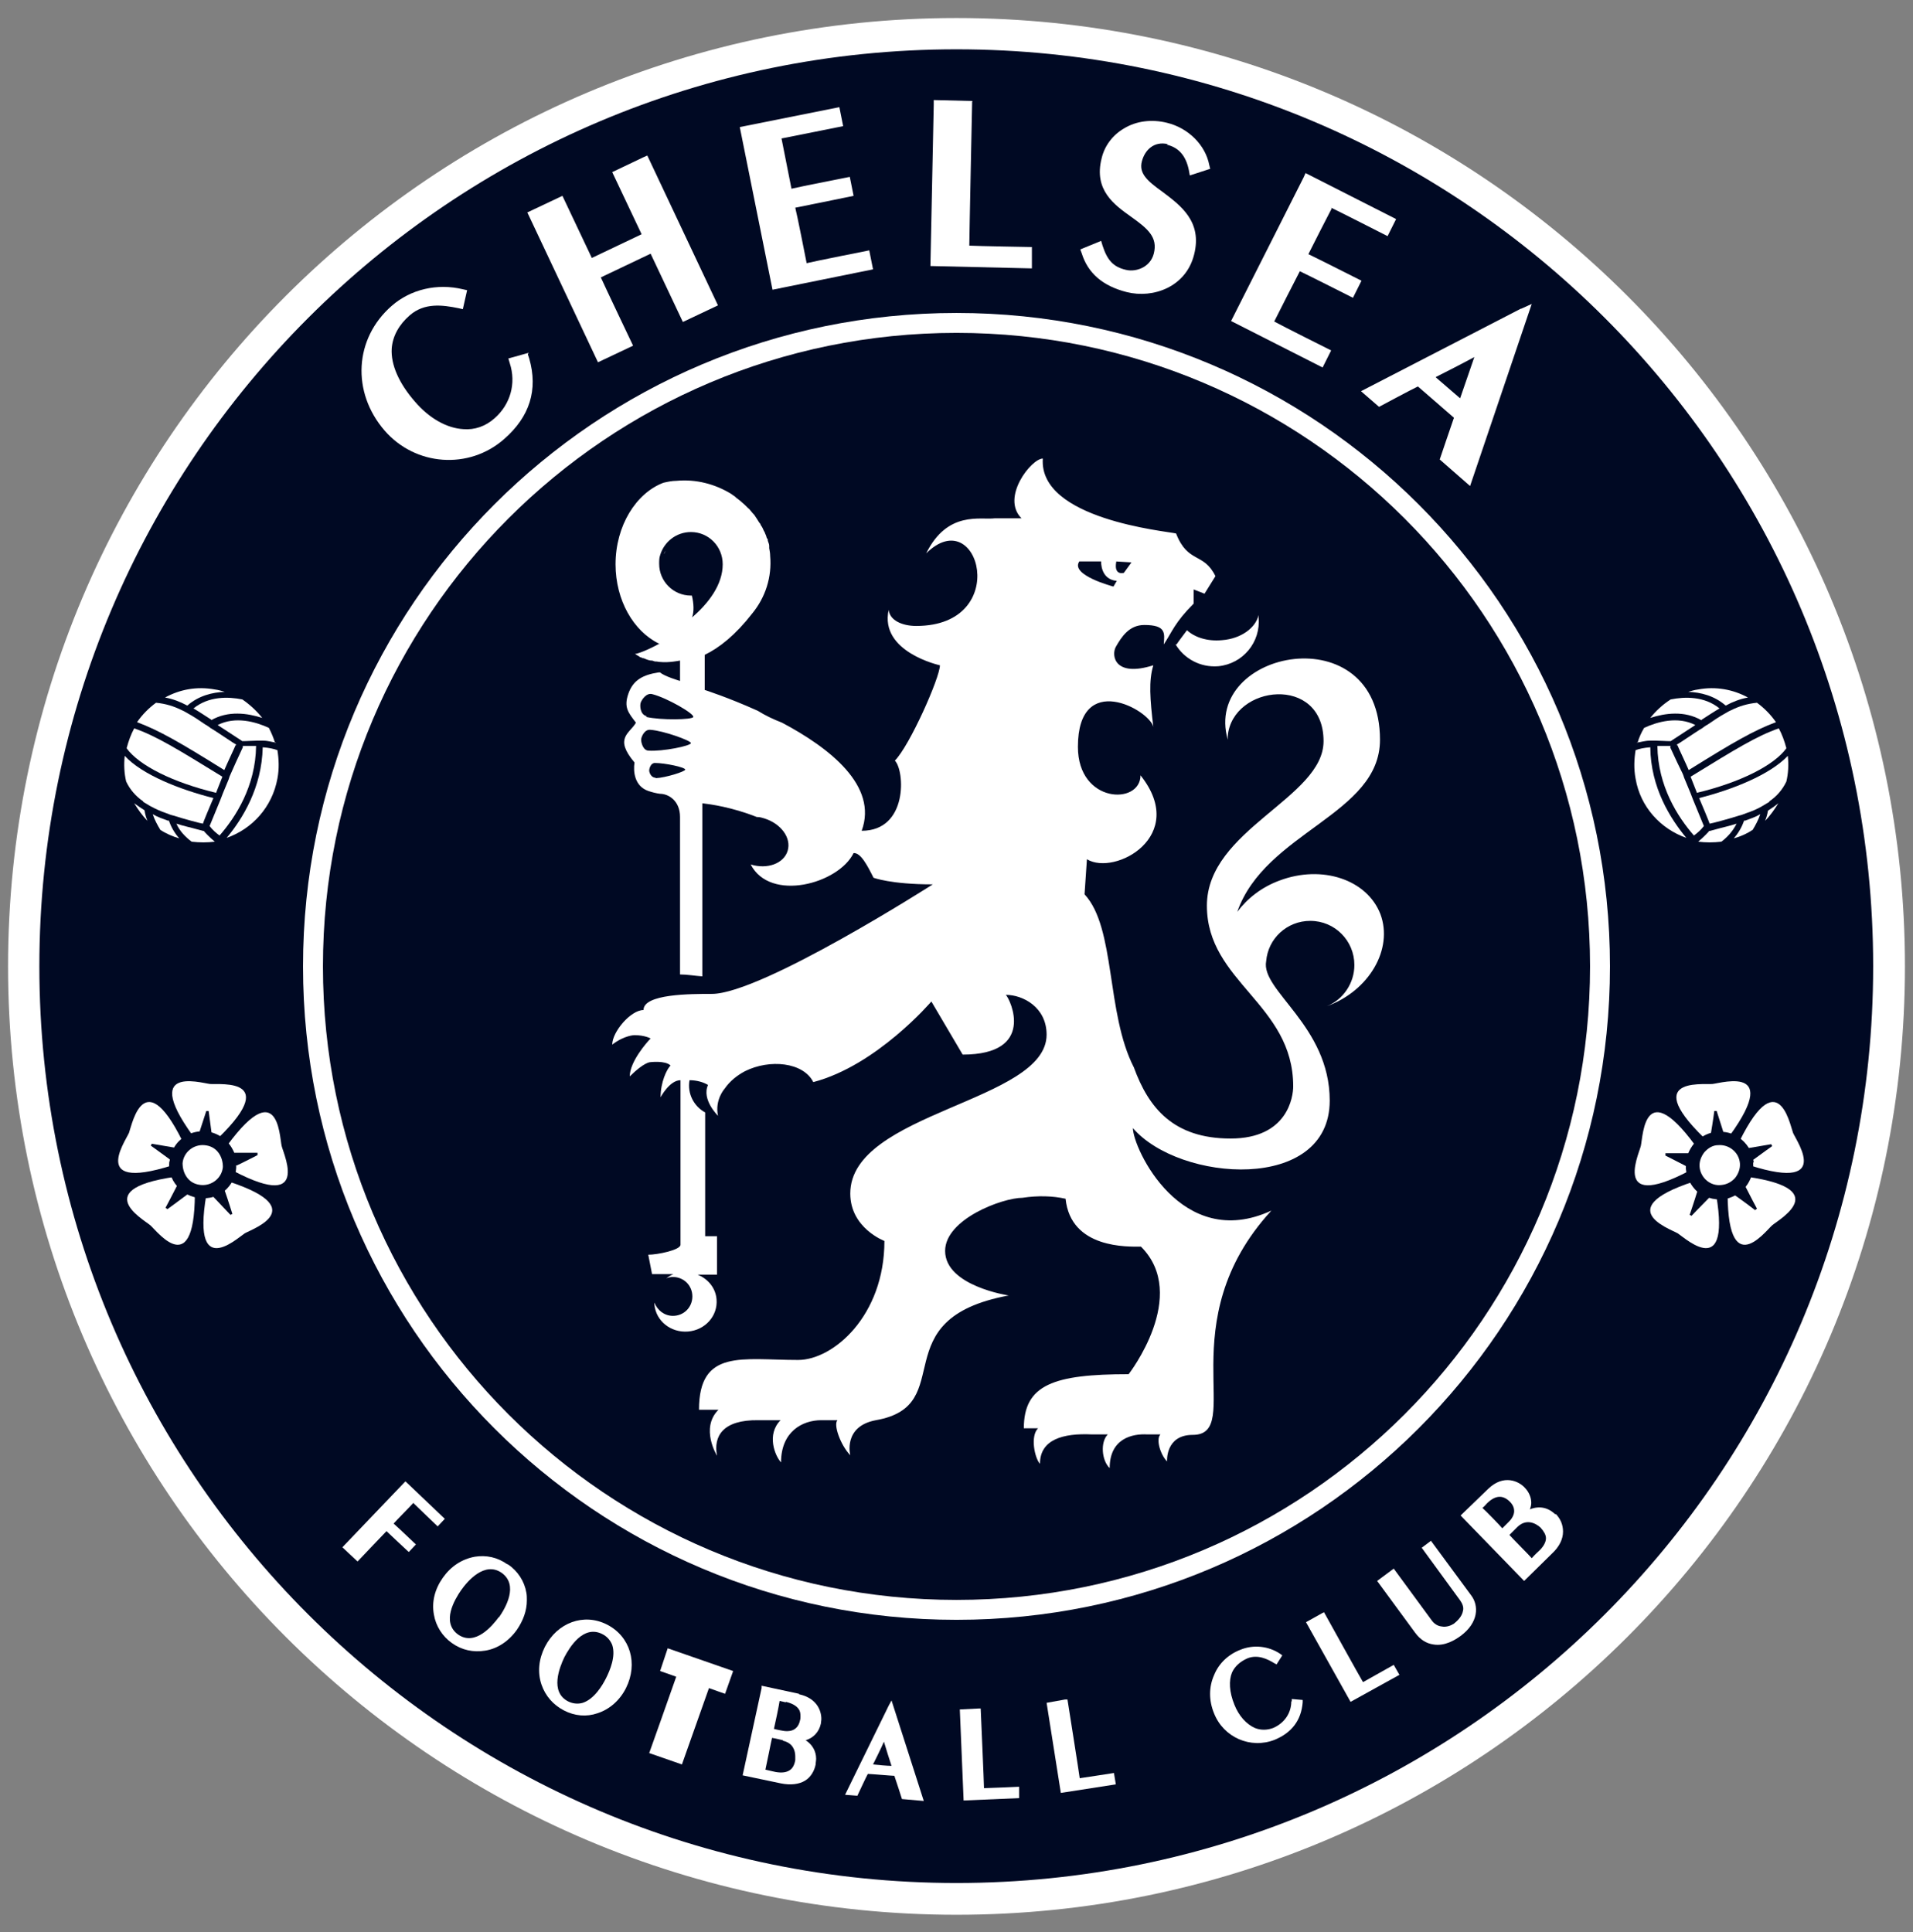 <?xml version="1.0" encoding="UTF-8"?>
<svg id="a" data-name="Layer 1" xmlns="http://www.w3.org/2000/svg" xmlns:xlink="http://www.w3.org/1999/xlink" viewBox="0 0 40.34 40.75">
  <rect x="0" y="0" width="40.34" height="40.75" fill="#808080" stroke="none"/>
  <defs>
    <style>
      .c {
        fill: none;
      }

      .d {
        fill: #000923;
      }

      .e {
        fill: #fff;
      }

      .f {
        clip-path: url(#b);
      }
    </style>
    <clipPath id="b">
      <rect class="c" x=".17" y=".38" width="40" height="40"/>
    </clipPath>
  </defs>
  <g class="f">
    <g>
      <path class="e" d="M40.17,20.38c0,11.05-8.95,20-20,20S.17,31.42,.17,20.38,9.12,.38,20.17,.38s20,8.95,20,20Z"/>
      <path class="d" d="M39.5,20.38c0,10.68-8.66,19.33-19.33,19.33S.83,31.05,.83,20.38,9.49,1.04,20.17,1.04s19.33,8.66,19.33,19.33"/>
      <path class="e" d="M33.95,20.38c0,7.61-6.17,13.78-13.78,13.78s-13.78-6.17-13.78-13.78S12.56,6.6,20.17,6.6c7.61,0,13.78,6.17,13.78,13.78"/>
      <path class="d" d="M33.53,20.38c0,7.38-5.98,13.36-13.36,13.36s-13.36-5.98-13.36-13.36S12.79,7.02,20.17,7.02s13.36,5.98,13.36,13.36"/>
      <path class="e" d="M14.02,34.94l-.1,.3s.26,.09,.34,.12c-.1,.29-.57,1.61-.57,1.61l.69,.24s.47-1.33,.57-1.61c.08,.03,.34,.12,.34,.12l.17-.48-1.38-.48-.06,.18"/>
      <path class="e" d="M8.72,31.7c.06,.06,.51,.49,.51,.49l.15-.16-.83-.79-.03,.03-1.3,1.36,.32,.3s.55-.58,.61-.64c.06,.06,.47,.44,.47,.44l.15-.16s-.41-.39-.47-.44c.05-.06,.37-.38,.42-.44"/>
      <path class="e" d="M10.7,32.99c-.21-.15-.45-.2-.69-.16-.27,.05-.5,.2-.67,.44-.17,.24-.24,.51-.19,.78,.04,.24,.18,.46,.38,.6,.21,.15,.45,.2,.7,.16,.26-.04,.5-.2,.67-.44,.13-.19,.21-.4,.21-.62,0-.05,0-.11-.01-.16-.04-.24-.18-.46-.39-.6m-.19,1.11c-.14,.19-.5,.62-.86,.37-.36-.26-.07-.74,.06-.93,.14-.2,.5-.62,.86-.37,.36,.26,.08,.74-.06,.94h0Z"/>
      <path class="e" d="M12.8,34.26c-.49-.25-1.05-.04-1.31,.47-.13,.26-.16,.54-.07,.8,.08,.23,.24,.42,.47,.54,.23,.12,.48,.14,.71,.06,.25-.08,.47-.27,.6-.53,.26-.52,.09-1.09-.4-1.34m-.82,1.62c-.39-.2-.18-.72-.08-.93,.11-.21,.4-.69,.8-.49,.1,.05,.17,.13,.21,.23,.08,.24-.05,.54-.13,.7-.08,.16-.25,.44-.49,.52-.1,.03-.21,.02-.31-.03Z"/>
      <path class="e" d="M14.16,34.99l-.06,.16s.27,.1,.34,.12c-.03,.09-.57,1.61-.57,1.61l.42,.15s.54-1.53,.57-1.61c.07,.02,.34,.12,.34,.12l.07-.2-1.1-.39-.02,.05"/>
      <path class="e" d="M16.85,35.72l-.79-.17v.05s-.4,1.84-.4,1.84l.81,.17c.2,.04,.38,.02,.51-.06,.11-.07,.19-.19,.22-.34,0-.04,.01-.08,.01-.12,0-.16-.08-.3-.22-.39,.16-.05,.28-.17,.32-.35,0-.03,.01-.06,.01-.1,0-.18-.1-.44-.47-.52m-.28,.16c.13,.03,.22,.08,.27,.15,.03,.04,.04,.09,.04,.15,0,.03,0,.06-.01,.09-.05,.24-.25,.24-.36,.22,0,0-.12-.02-.19-.04,.02-.08,.11-.51,.12-.59,.05,.01,.13,.03,.13,.03h0Zm-.06,.82c.22,.05,.26,.22,.26,.33,0,.05,0,.08,0,.08-.02,.11-.06,.18-.13,.22-.07,.04-.16,.05-.28,.03,0,0-.14-.03-.22-.05,.02-.08,.12-.59,.14-.67,.07,.01,.23,.05,.23,.05h0Z"/>
      <path class="e" d="M18.74,35.97l-.92,1.88,.26,.02s.19-.41,.22-.46c.06,0,.51,.04,.56,.04,.02,.05,.16,.49,.16,.49l.46,.04-.68-2.12-.06,.11m-.1,.76c.04,.14,.13,.42,.16,.51-.09,0-.3-.02-.39-.03,.04-.08,.17-.34,.23-.48Z"/>
      <path class="e" d="M20.75,37.71c0-.09-.07-1.68-.07-1.68h-.05s-.39,.02-.39,.02l.08,1.92,1.17-.05v-.24s-.66,.03-.74,.03"/>
      <path class="e" d="M22.77,37.51c-.01-.09-.26-1.67-.26-1.67h-.05s-.39,.07-.39,.07l.3,1.9,1.16-.18-.04-.24s-.64,.1-.72,.11"/>
      <path class="e" d="M27.23,35.88c0,.25-.15,.46-.38,.56-.13,.05-.27,.05-.39,0-.18-.08-.34-.26-.43-.49-.11-.27-.12-.51-.05-.68,.06-.13,.17-.23,.33-.3,.21-.08,.41,.01,.57,.11l.04,.02,.12-.19-.04-.03c-.25-.17-.57-.2-.84-.09-.26,.1-.46,.29-.56,.54-.11,.25-.11,.53,0,.8,.2,.51,.77,.76,1.28,.56,.36-.15,.56-.41,.59-.79v-.05s-.23-.02-.23-.02v.05"/>
      <path class="e" d="M28.74,35.47c-.05-.08-.82-1.47-.82-1.47l-.04,.02-.34,.19,.94,1.68,1.03-.57-.12-.21s-.57,.32-.64,.36"/>
      <path class="e" d="M30.18,32.49l-.04,.03-.16,.12,.81,1.11c.05,.07,.08,.15,.06,.22-.02,.13-.14,.23-.19,.27-.06,.04-.16,.08-.26,.06-.09-.01-.16-.06-.21-.13l-.8-1.09-.35,.26,.8,1.09c.11,.15,.24,.23,.39,.25,.24,.04,.46-.1,.57-.18,.38-.28,.39-.64,.22-.86l-.84-1.14"/>
      <path class="e" d="M32.8,31.94c-.15-.15-.34-.19-.54-.11,.02-.05,.03-.09,.03-.14,0-.11-.05-.23-.14-.32-.12-.13-.44-.29-.77,.03l-.58,.56,1.34,1.38,.59-.58c.15-.14,.23-.3,.23-.46,0-.14-.05-.27-.16-.38m-.87-.06c0,.1-.06,.18-.11,.23,0,0-.09,.09-.14,.14-.05-.06-.36-.38-.42-.43,.04-.03,.09-.09,.09-.09,.18-.18,.34-.19,.49-.04,.07,.07,.09,.14,.09,.2h0Zm.37,1c-.05-.06-.42-.43-.47-.49,.05-.05,.17-.17,.17-.17,.24-.23,.48,.01,.49,.02,.07,.08,.11,.15,.11,.22h0c0,.08-.05,.17-.13,.25,0,0-.12,.11-.16,.16h0Z"/>
      <path class="e" d="M11.15,7.44l-.43,.12,.03,.1c.14,.43,.01,.87-.32,1.16-.19,.17-.42,.25-.66,.23-.35-.02-.72-.23-1.02-.58-.34-.39-.51-.78-.49-1.12,.02-.26,.15-.5,.38-.7,.31-.27,.69-.22,1.03-.15l.09,.02,.09-.4-.09-.02c-.54-.13-1.1,0-1.5,.35-.79,.69-.85,1.82-.15,2.63,.65,.75,1.78,.83,2.52,.18,.54-.47,.72-1.04,.53-1.7l-.03-.09"/>
      <path class="e" d="M13.56,3.32l-.65,.31s.55,1.16,.62,1.31c-.14,.07-.91,.43-1.05,.5-.07-.15-.62-1.31-.62-1.31l-.74,.35,1.49,3.16,.74-.35s-.61-1.28-.68-1.44c.14-.07,.91-.43,1.05-.5,.07,.15,.68,1.44,.68,1.44l.74-.35-1.49-3.16-.09,.04"/>
      <path class="e" d="M17.01,5.55c-.03-.15-.2-1.02-.24-1.17,.16-.03,1.23-.25,1.23-.25l-.08-.4s-1.07,.21-1.23,.25c-.03-.15-.18-.91-.21-1.06,.16-.03,1.3-.26,1.3-.26l-.08-.4-2.1,.42,.69,3.43,2.12-.43-.08-.4s-1.16,.23-1.32,.27"/>
      <path class="e" d="M20.51,2.13l-.82-.02v.1s-.07,3.4-.07,3.4l2.14,.05v-.45s-1.15-.02-1.32-.03c0-.18,.06-3.04,.06-3.04"/>
      <path class="e" d="M24.6,3.05c.26,.06,.41,.24,.47,.54l.02,.11,.43-.14-.02-.08c-.08-.42-.44-.78-.89-.89-.32-.08-.65-.04-.91,.12-.24,.14-.41,.37-.47,.63-.17,.67,.27,.98,.62,1.23,.35,.25,.57,.43,.48,.78-.04,.15-.13,.23-.21,.28-.12,.07-.26,.09-.38,.06-.26-.06-.39-.2-.49-.51l-.03-.1-.44,.18,.03,.08c.13,.42,.44,.69,.95,.82,.56,.14,1.25-.11,1.42-.79,.18-.7-.29-1.04-.66-1.32-.32-.23-.51-.39-.44-.65,.06-.23,.25-.43,.55-.36"/>
      <path class="e" d="M28.07,4.38c.15,.07,1.19,.6,1.19,.6l.18-.36-1.91-.97-.04,.09-1.53,3.03,1.93,.98,.18-.36s-1.06-.53-1.2-.61c.07-.14,.47-.93,.54-1.06,.15,.07,1.12,.56,1.12,.56l.18-.36s-.97-.49-1.12-.56c.07-.14,.42-.83,.49-.96"/>
      <path class="e" d="M32.07,6.51l-3.37,1.74,.38,.33s.71-.38,.82-.43c.08,.07,.68,.59,.76,.66-.04,.11-.3,.88-.3,.88l.64,.56,1.3-3.84-.22,.1Zm-1.79,1.44c.16-.08,.57-.29,.81-.42-.09,.26-.24,.7-.3,.87-.13-.11-.38-.33-.51-.44Z"/>
      <path class="e" d="M14,11.68s0,0,0,0h0s.02-.04,.03-.06c0,.02-.02,.04-.02,.05m.03,15.29s0,0,0,0h0s0,0,0,0h0Zm-.02-16.84h0Zm-.27,16.75h.45c-.05,.02-.1,.05-.15,.09,.04-.02,.09-.03,.14-.03,.23,0,.41,.18,.41,.41s-.18,.41-.41,.41c-.18,0-.33-.12-.39-.28v.04c.03,.35,.35,.6,.71,.57,.36-.03,.63-.33,.6-.68-.02-.24-.18-.43-.4-.52h.41s0-.81,0-.81h-.25s0-2.61,0-2.61c-.24-.13-.38-.4-.33-.68,.15,0,.29,.04,.39,.1-.14,.31,.21,.65,.21,.65-.07-.34,.14-.57,.14-.57,.11-.16,.26-.28,.43-.37,.52-.26,1.23-.19,1.44,.23,1.34-.35,2.49-1.7,2.49-1.7l.66,1.12c1.55,0,1.01-1.16,.91-1.26,.36,0,.86,.26,.86,.84,0,1.42-4.14,1.63-4.14,3.35,0,.73,.72,1,.72,1,0,1.58-1.08,2.51-1.82,2.51-1.18,0-2.09-.24-2.09,1.05h.41c-.39,.39-.03,.97-.03,.97-.08-.41,.12-.76,.87-.75h.47c-.3,.3-.12,.75,.01,.89,0-.65,.45-.89,.85-.89h.34c-.09,.09,.06,.52,.27,.74,0,0-.16-.61,.54-.74,1.77-.31,.11-2.13,2.8-2.63,0,0-1.34-.2-1.34-.94,0-.67,1.21-1.12,1.63-1.12,.33-.05,.64-.04,.91,.02,.11,1.06,1.32,1.01,1.59,1.01,1.03,1.03-.26,2.69-.26,2.69-1.58,0-2.21,.22-2.21,1.14h.3c-.17,.17-.07,.63,.04,.75,0-.51,.48-.65,1.1-.62h.33c-.16,.16-.13,.55,.04,.71,0-.62,.47-.73,.8-.71h.27c-.1,.1,0,.43,.14,.57,0,0-.04-.56,.54-.56,1.11,0-.5-2.38,1.66-4.73-1.9,.88-2.92-1.32-2.92-1.74,.98,1.14,4.15,1.37,4.15-.58,0-1.58-1.46-2.32-1.34-2.94,.04-.48,.44-.85,.93-.85,.52,0,.93,.42,.93,.93,0,.39-.24,.73-.58,.87,0,0,0,0,0,0,0,0,0,0,0,0,.9-.33,1.4-1.21,1.13-1.94-.28-.73-1.23-1.05-2.13-.71-.38,.14-.68,.38-.89,.66,.59-1.69,3.01-2.05,3.01-3.63,0-2.64-3.75-1.9-3.21,0,0-.03,0-.06,0-.08,.1-1.08,2.02-1.3,2.02,.11,0,1.2-2.46,1.86-2.46,3.47s1.82,2.07,1.82,3.81c0,.21-.11,1.1-1.32,1.1s-1.73-.65-2.04-1.5c-.59-1.15-.38-2.94-1.04-3.65l.05-.74c.59,.36,2.15-.49,1.13-1.77,0,.63-1.32,.6-1.32-.6,0-1.62,1.51-.78,1.59-.42-.07-.59-.1-.97,0-1.3-.82,.26-.89-.21-.79-.39,.12-.21,.28-.46,.6-.46,.46,0,.43,.17,.41,.41,.18-.27,.23-.46,.63-.86v-.3s.23,.09,.23,.09l.23-.37c-.25-.51-.58-.26-.83-.9-.21-.05-2.9-.3-2.81-1.58-.24,0-.89,.82-.45,1.26h-.56c-.3,.04-1-.17-1.45,.74,1.11-1.1,1.82,1.53-.21,1.53h0c-.3,0-.56-.12-.58-.34-.2,.89,1.08,1.17,1.08,1.17,0,.26-.64,1.7-.95,2.01,.21,.21,.28,1.48-.7,1.48,.35-.95-.68-1.75-1.68-2.28h0c-.18-.07-.35-.15-.51-.25-.62-.28-1.12-.44-1.12-.44v-.74c.31-.15,.65-.42,1-.87,.28-.34,.42-.77,.38-1.22,0-.05-.01-.11-.02-.16,0-.02,0-.03,0-.05,0-.04-.02-.07-.03-.11,0-.02,0-.04-.02-.05-.01-.04-.02-.07-.04-.11,0-.01-.01-.03-.02-.04-.02-.05-.04-.09-.07-.13,0-.02-.02-.04-.03-.05-.02-.03-.03-.05-.05-.08-.01-.02-.03-.04-.04-.06-.01-.02-.03-.04-.05-.06-.02-.02-.03-.04-.05-.06-.01-.01-.02-.03-.04-.04-.05-.05-.1-.1-.15-.14,0,0,0,0-.01-.01-.03-.02-.06-.05-.09-.07,0,0-.02-.01-.02-.02-.03-.02-.07-.05-.1-.07,0,0,0,0,0,0-.33-.2-.73-.31-1.15-.27-.09,0-.18,.02-.27,.04-.58,.22-1.01,.91-1.01,1.72,0,.76,.38,1.41,.91,1.67,0,0,.01,0,.02,0-.25,.14-.47,.22-.52,.22,0,0,.02,.01,.03,.02,0,0,0,0,0,0,.01,0,.02,.01,.03,.02,0,0,0,0,0,0,.02,0,.03,.02,.05,.03,0,0,0,0,0,0,.02,0,.03,.01,.05,.02,0,0,.01,0,.02,0,.05,.02,.09,.04,.15,.05,0,0,.01,0,.02,0,.02,0,.04,.01,.07,.02,0,0,.02,0,.02,0,.03,0,.06,.01,.09,.01,0,0,0,0,0,0,.19,.02,.42-.03,.42-.03v.43s-.34-.1-.42-.18c-.01,0-.02,0-.03,0-.33,.05-.54,.16-.64,.45-.1,.29,0,.4,.16,.61-.13,.23-.47,.32-.03,.84-.03,.19,0,.5,.29,.6,.09,.03,.17,.05,.25,.06,.17,0,.42,.14,.42,.49v3.32c.15,0,.32,.03,.47,.04v-3.65c.17,.02,.62,.08,1.15,.29,0,0,.01,0,.02,0,0,0,0,0,0,0,.05,0,.1,.02,.14,.03,.35,.11,.57,.41,.49,.68-.08,.27-.43,.4-.78,.29,.41,.8,1.85,.41,2.17-.24,.15-.01,.29,.26,.42,.52,0,0,.36,.14,1.25,.14,0,0-3.61,2.31-4.66,2.31-.45,0-1.44,0-1.44,.34-.27,0-.66,.46-.66,.73,.26-.2,.47-.2,.47-.2,.22,0,.34,.07,.34,.07-.08,.08-.44,.49-.44,.8,.3-.3,.43-.3,.43-.3,0,0,.32-.04,.43,.07-.08,.08-.21,.35-.21,.67,0,0,.19-.36,.42-.36v3.47c0,.11-.48,.21-.68,.21m.15-10.06c-.09,0-.13-.11-.13-.15,0-.04,.03-.16,.12-.16,.21,0,.64,.09,.64,.14,0,.04-.41,.17-.62,.18h0Zm-.14-.57c-.12,0-.16-.17-.16-.23,0-.06,.07-.22,.19-.21,.29,.02,.86,.23,.86,.28,0,.06-.6,.18-.89,.16Zm-.05-.73c-.13-.03-.14-.22-.12-.28,.02-.06,.12-.22,.25-.18,.31,.08,.88,.41,.86,.48-.02,.06-.68,.07-.99,0h0Zm.96-2.07c.05-.13,.04-.3,0-.47,0,0-.01,0-.02,0-.37,0-.67-.3-.67-.67,0-.06,0-.13,.02-.18h0s0,0,0,0c.08-.28,.34-.49,.65-.49,.37,0,.67,.3,.67,.68,0,.43-.3,.83-.67,1.14h0Z"/>
      <path class="e" d="M24.79,13.59c.18,.3,.52,.49,.9,.46,.52-.05,.9-.51,.85-1.03,0-.02,0-.04,0-.05-.06,.27-.37,.5-.77,.53-.31,.03-.58-.06-.74-.21-.08,.11-.16,.21-.22,.3"/>
      <path class="d" d="M23.53,11.84l.33,.02-.16,.22s-.22,.07-.16-.24Zm-.78,0h.47s-.02,.38,.33,.41l-.07,.12s-.92-.24-.72-.53Z"/>
      <path class="d" d="M6.17,24.19l-.02-.07v-.07c-.04-.25-.1-.71-.46-.8-.1-.02-.2-.01-.3,.03,.03-.11,.03-.21,0-.3-.13-.34-.6-.34-.85-.34h-.15c-.25-.06-.71-.15-.9,.17-.05,.08-.07,.18-.06,.3-.1-.06-.19-.09-.29-.08-.37,.02-.51,.47-.58,.71l-.02,.07-.03,.06c-.12,.22-.34,.63-.1,.91,.06,.07,.15,.12,.26,.15-.09,.07-.14,.16-.17,.25-.1,.36,.29,.63,.49,.77l.06,.04,.05,.05c.17,.18,.5,.52,.83,.38,.09-.04,.16-.11,.22-.2,.04,.11,.1,.18,.19,.24,.31,.2,.68-.08,.89-.23l.06-.04,.07-.03c.23-.11,.65-.31,.62-.68,0-.1-.05-.19-.12-.28,.11,0,.21-.04,.28-.1,.29-.23,.14-.68,.06-.91"/>
      <path class="e" d="M4.56,24.49c2.06,1.22,1.43-.12,1.38-.32-.05-.2-.06-1.68-1.38,.32Z"/>
      <path class="e" d="M4.43,24.8c-.52,2.33,.56,1.32,.73,1.21,.17-.1,1.58-.58-.73-1.21"/>
      <path class="e" d="M4.1,24.77c-2.38,.22-1.08,.94-.93,1.07,.15,.13,1.04,1.32,.93-1.07Z"/>
      <path class="e" d="M4.02,24.44c-.95-2.2-1.23-.74-1.3-.55-.08,.19-.94,1.39,1.3,.55Z"/>
      <path class="d" d="M38.05,23.87l-.03-.06-.02-.07c-.08-.24-.22-.69-.58-.71-.1,0-.19,.02-.29,.08,0-.11-.01-.21-.06-.29-.19-.32-.65-.23-.9-.18h-.07s-.07,.01-.07,.01c-.25,0-.72,0-.85,.34-.04,.09-.04,.19-.01,.3-.1-.04-.2-.05-.3-.03-.36,.08-.42,.55-.45,.8v.07s-.03,.07-.03,.07c-.08,.24-.23,.68,.06,.91,.08,.06,.17,.1,.28,.1-.07,.09-.11,.18-.12,.28-.03,.37,.39,.57,.62,.68l.07,.03,.06,.04c.2,.15,.58,.43,.89,.23,.08-.05,.14-.13,.19-.24,.06,.1,.13,.16,.22,.2,.34,.14,.66-.2,.83-.38l.05-.05,.06-.04c.21-.15,.59-.42,.49-.77-.03-.1-.08-.18-.17-.25,.11-.03,.2-.08,.26-.15,.24-.28,.02-.69-.1-.91"/>
      <path class="e" d="M36.23,24.27c-1.79-1.58-.33-1.39-.12-1.41,.2-.02,1.62-.46,.12,1.41Z"/>
      <path class="e" d="M35.98,24.49c-2.06,1.22-1.43-.12-1.38-.32,.05-.2,.06-1.68,1.38,.32Z"/>
      <path class="e" d="M36.11,24.8c.52,2.33-.56,1.32-.73,1.21-.17-.1-1.58-.58,.73-1.21"/>
      <path class="e" d="M36.44,24.77c2.38,.22,1.08,.94,.93,1.07-.15,.13-1.04,1.32-.93-1.07Z"/>
      <path class="e" d="M36.51,24.44c.95-2.2,1.23-.74,1.3-.55,.08,.19,.94,1.39-1.3,.55Z"/>
      <path class="d" d="M36.98,24.51s0-.04-.01-.05c.19-.14,.4-.29,.4-.29l-.02-.04s-.24,.04-.47,.08c-.12-.19-.31-.32-.54-.34-.07-.22-.14-.44-.14-.44h-.05s-.03,.23-.07,.46c-.14,.04-.26,.12-.36,.23-.05,.06-.09,.13-.12,.2-.23,0-.48,0-.48,0v.05s.22,.11,.43,.22c0,.02,0,.04,0,.06,.02,.19,.1,.35,.24,.48-.07,.23-.16,.49-.16,.49l.04,.02s.19-.2,.37-.38c.09,.03,.19,.04,.28,.03,.1,0,.19-.04,.27-.08,.2,.14,.42,.31,.42,.31l.04-.03s-.13-.24-.24-.46c.12-.15,.17-.33,.16-.51"/>
      <path class="e" d="M36.23,24.15c-.11,0-.21,.06-.29,.15-.07,.09-.11,.2-.1,.31,.02,.23,.23,.41,.46,.38,.11-.01,.21-.06,.29-.15,.07-.09,.11-.2,.1-.31-.02-.23-.23-.4-.46-.38Z"/>
      <path class="e" d="M4.31,24.27c1.79-1.58,.32-1.39,.12-1.41-.2-.02-1.62-.46-.12,1.41Z"/>
      <path class="d" d="M4.99,24.58c.21-.1,.44-.22,.44-.22v-.05s-.26,0-.49,0c-.03-.07-.07-.14-.12-.2-.09-.11-.22-.19-.36-.23-.03-.22-.06-.45-.06-.45h-.05s-.07,.22-.14,.43c-.23,.02-.43,.15-.54,.34-.23-.04-.47-.08-.47-.08l-.02,.04s.21,.15,.4,.29c0,.02,0,.04-.01,.05-.02,.19,.04,.37,.16,.51-.11,.22-.24,.46-.24,.46l.04,.03s.22-.16,.42-.31c.08,.04,.18,.07,.27,.08,.1,0,.19,0,.28-.03,.17,.18,.36,.38,.36,.38l.04-.02s-.08-.26-.16-.49c.14-.12,.23-.29,.24-.48,0-.02,0-.04,0-.06"/>
      <path class="e" d="M4.6,24.3c-.07-.09-.17-.14-.29-.15-.23-.02-.44,.15-.46,.38,0,.11,.03,.22,.1,.31,.07,.09,.17,.14,.29,.15,.23,.02,.44-.15,.46-.38,0-.11-.03-.22-.1-.31"/>
      <path class="d" d="M4.57,14.32c-1-.18-1.96,.5-2.14,1.5-.18,1,.5,1.96,1.5,2.14,1,.18,1.96-.5,2.14-1.5,.18-1-.5-1.96-1.5-2.14"/>
      <path class="e" d="M4.99,15.71s-.04-.03-.08-.05c-.15-.1-.45-.3-.46-.3-.04-.03-.08-.06-.12-.08-.13-.09-.25-.17-.36-.23-.04-.02-.08-.05-.13-.07-.18-.09-.35-.14-.55-.16-.15,.11-.29,.25-.4,.41,.46,.17,.91,.43,1.84,1.01,.05-.12,.23-.5,.24-.53"/>
      <path class="e" d="M4.56,16.71s.1-.25,.13-.33c-.96-.59-1.4-.86-1.86-1.02-.07,.13-.12,.27-.16,.42,.26,.36,.97,.72,1.89,.94Z"/>
      <path class="e" d="M4.45,15.19c.36-.21,.77-.15,1.08-.05-.12-.15-.26-.28-.42-.39-.3-.06-.71-.07-1.03,.19,.12,.07,.24,.15,.38,.24Z"/>
      <path class="e" d="M3.02,16.91s.1,.06,.15,.09c.11,.06,.22,.11,.34,.15,.05,.02,.1,.04,.15,.05,.18,.06,.59,.17,.62,.17,0-.02,.16-.4,.22-.54-.71-.18-1.5-.49-1.87-.89-.02,.19-.01,.37,.03,.54,.08,.17,.2,.31,.36,.42"/>
      <path class="e" d="M4.31,17.53l-.15-.04c-.14-.04-.29-.07-.44-.12,.07,.16,.19,.28,.32,.38,.17,.02,.33,.02,.49,0-.11-.09-.22-.21-.22-.21"/>
      <path class="e" d="M5.8,15.67c-.03-.11-.08-.22-.13-.32-.28-.13-.71-.25-1.08-.06l.52,.34c.11,0,.21-.01,.3-.01,.05,0,.1,0,.14,0,.1,0,.19,.03,.27,.04"/>
      <path class="e" d="M5.54,15.76c-.02,.85-.42,1.5-.76,1.91,.54-.19,.96-.65,1.07-1.25,.04-.21,.03-.41,0-.6-.08-.03-.18-.05-.3-.06"/>
      <path class="e" d="M3.95,14.88c.24-.21,.53-.28,.79-.29-.07-.02-.13-.04-.21-.05-.38-.07-.74,0-1.05,.17,.17,.03,.32,.09,.47,.17Z"/>
      <path class="e" d="M5.12,15.76c-.12,.26-.19,.41-.25,.55-.02,.04-.04,.09-.05,.13-.03,.07-.12,.29-.12,.29l-.05,.13-.23,.56c.06,.08,.14,.15,.21,.2,.34-.39,.76-1.04,.77-1.89-.09,0-.18,0-.28,0"/>
      <path class="e" d="M3.55,17.31c-.11-.04-.23-.08-.33-.14,.04,.12,.1,.23,.16,.33,.12,.08,.26,.14,.4,.18-.09-.1-.17-.23-.22-.38Z"/>
      <path class="e" d="M3.05,17.09c-.08-.05-.15-.1-.22-.15,.08,.13,.17,.26,.28,.37-.03-.07-.05-.14-.06-.21"/>
      <path class="d" d="M34.27,16.46c.18,1,1.14,1.68,2.14,1.5,1-.18,1.68-1.14,1.5-2.14-.18-1-1.14-1.68-2.14-1.5-1,.18-1.68,1.14-1.5,2.14"/>
      <path class="e" d="M35.35,15.71s.04-.03,.08-.05c.15-.1,.45-.3,.46-.3,.04-.03,.08-.06,.12-.08,.13-.09,.25-.17,.36-.23,.04-.02,.08-.05,.13-.07,.18-.09,.35-.14,.55-.16,.15,.11,.29,.25,.4,.41-.46,.17-.91,.43-1.84,1.01-.05-.12-.23-.5-.24-.53"/>
      <path class="e" d="M35.78,16.71s-.1-.25-.13-.33c.96-.59,1.4-.86,1.86-1.02,.07,.13,.12,.27,.16,.42-.26,.36-.97,.72-1.89,.94"/>
      <path class="e" d="M35.88,15.19c-.36-.21-.77-.15-1.08-.05,.12-.15,.26-.28,.43-.39,.3-.06,.71-.07,1.03,.19-.12,.07-.24,.15-.38,.24Z"/>
      <path class="e" d="M37.31,16.91s-.1,.06-.15,.09c-.1,.06-.22,.11-.34,.15-.05,.02-.1,.04-.15,.05-.18,.06-.59,.17-.62,.17,0-.02-.16-.4-.22-.54,.71-.18,1.49-.49,1.87-.89,.02,.19,.01,.37-.03,.54-.08,.17-.2,.31-.36,.42"/>
      <path class="e" d="M36.03,17.53l.15-.04c.14-.04,.29-.07,.44-.12-.08,.16-.19,.28-.32,.38-.17,.02-.33,.02-.49,0,.11-.09,.22-.21,.22-.21"/>
      <path class="e" d="M34.53,15.67c.03-.11,.08-.22,.14-.32,.28-.13,.71-.25,1.08-.06l-.52,.34c-.11,0-.21-.01-.3-.01-.05,0-.1,0-.14,0-.1,0-.19,.03-.27,.04"/>
      <path class="e" d="M34.8,15.76c.01,.85,.42,1.5,.76,1.91-.54-.19-.97-.65-1.07-1.25-.04-.21-.03-.41,0-.6,.08-.03,.18-.05,.3-.06"/>
      <path class="e" d="M36.39,14.88c-.24-.21-.53-.28-.79-.29,.07-.02,.13-.04,.21-.05,.37-.07,.74,0,1.05,.17-.17,.03-.32,.09-.47,.17Z"/>
      <path class="e" d="M35.22,15.76c.12,.26,.19,.41,.26,.55,.02,.04,.03,.09,.05,.13,.03,.07,.12,.29,.12,.29l.05,.13,.23,.56c-.06,.08-.14,.15-.21,.2-.34-.39-.76-1.04-.77-1.89,.08,0,.18,0,.28,0"/>
      <path class="e" d="M36.79,17.31c.11-.04,.23-.08,.33-.14-.04,.12-.1,.23-.16,.33-.12,.08-.25,.14-.4,.18,.09-.1,.17-.23,.22-.38Z"/>
      <path class="e" d="M37.29,17.09c.08-.05,.15-.1,.21-.15-.08,.13-.17,.26-.28,.37,.03-.07,.05-.14,.06-.21"/>
    </g>
  </g>
</svg>